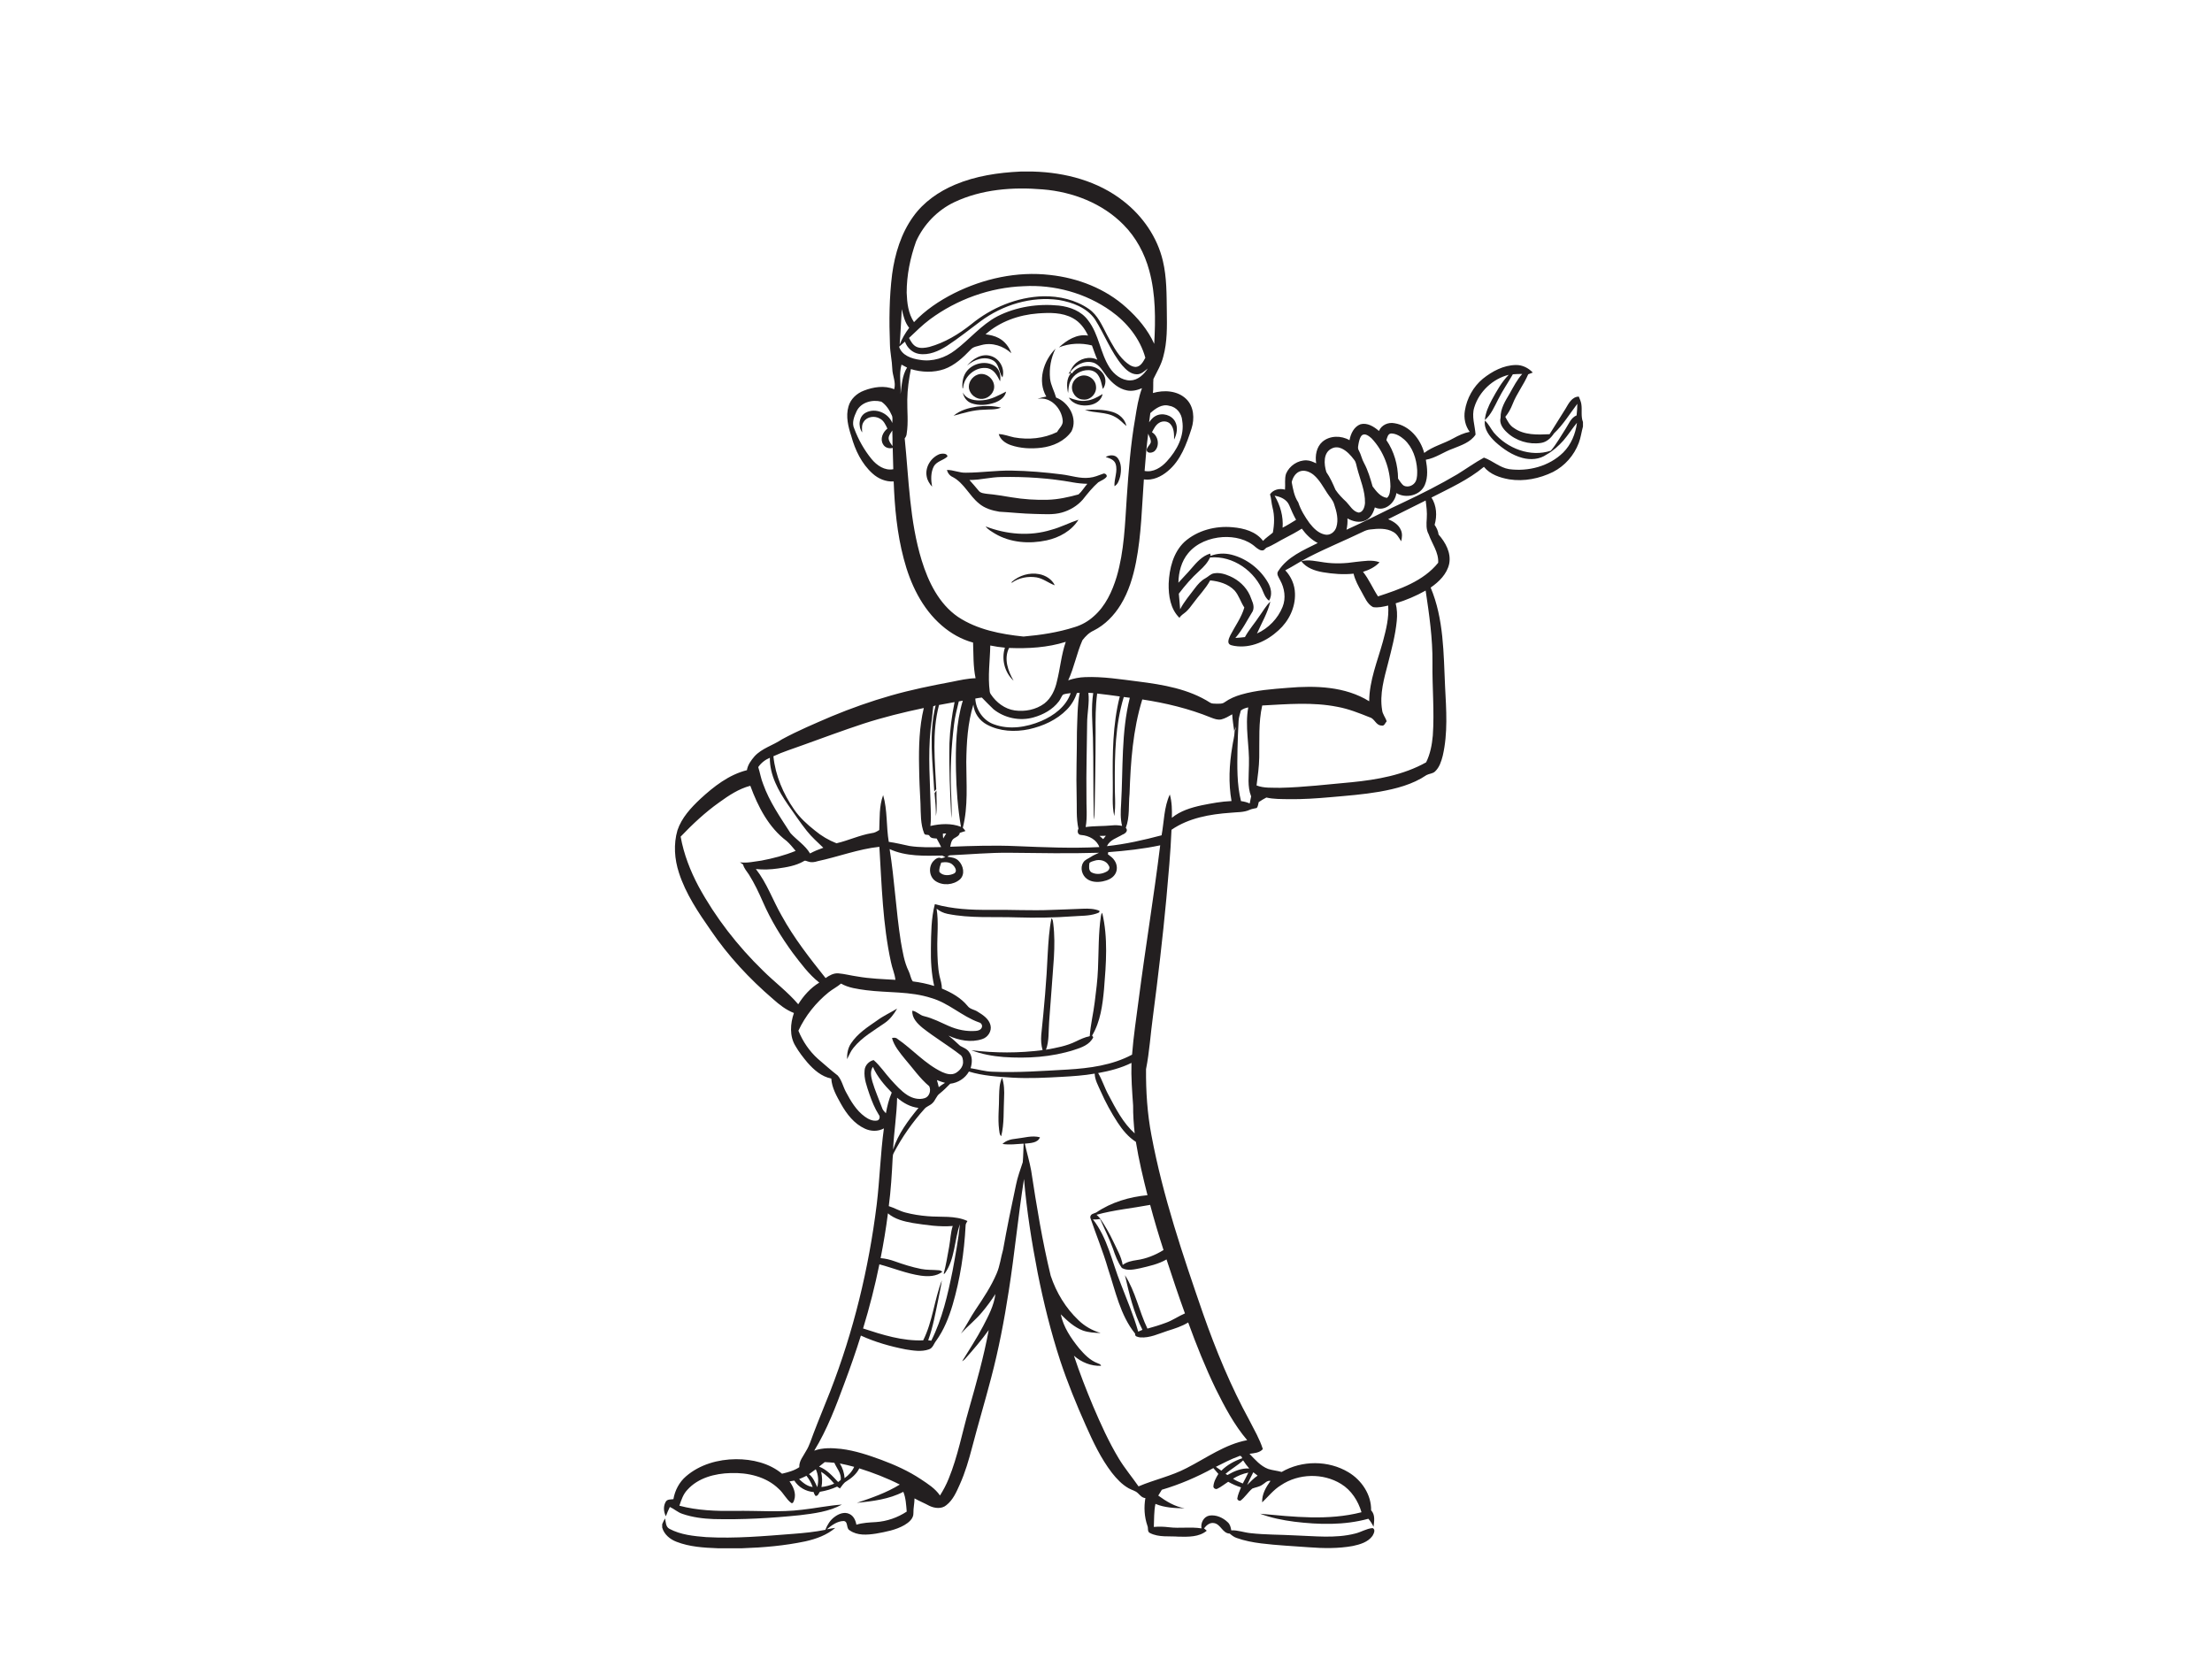 <?xml version="1.0" encoding="utf-8"?>
<!-- Generator: Adobe Illustrator 17.0.0, SVG Export Plug-In . SVG Version: 6.00 Build 0)  -->
<!DOCTYPE svg PUBLIC "-//W3C//DTD SVG 1.1//EN" "http://www.w3.org/Graphics/SVG/1.1/DTD/svg11.dtd">
<svg version="1.1" id="Layer_1" xmlns="http://www.w3.org/2000/svg" xmlns:xlink="http://www.w3.org/1999/xlink" x="0px" y="0px"
	 width="800px" height="600px" viewBox="0 0 800 600" enable-background="new 0 0 800 600" xml:space="preserve">
<g id="_x23_231f20ff">
	<path fill="#231F20" d="M369.055,62.047h4.601c11.615,0.307,23.517,3.442,32.738,10.759c6.891,5.381,12.161,12.985,14.172,21.541
		c1.43,5.991,1.338,12.189,1.43,18.303c0.076,5.453,0.183,11.014-1.279,16.315c-0.709,2.892-2.27,5.449-3.565,8.094
		c-0.159,1.677,0.032,3.39-0.183,5.079c4.007-1.159,8.847-0.896,11.994,2.119c2.868,2.725,3.111,7.158,1.968,10.743
		c-1.808,5.589-3.908,11.52-8.584,15.383c-2.382,2.02-5.461,3.473-8.652,3.003c-0.721,9.978-0.912,20.04-2.832,29.89
		c-1.06,5.373-2.661,10.731-5.549,15.427c-2.374,3.884-5.668,7.293-9.767,9.353c-1.661,0.745-2.979,2.067-4.071,3.497
		c-2.079,4.696-2.971,9.827-5.142,14.491c1.976-0.673,4.035-1.095,6.126-1.155c6.417-0.243,12.786,0.793,19.132,1.581
		c9.006,1.135,18.343,2.693,26.114,7.684c0.645,0.406,1.446,0.287,2.175,0.351c1.036-0.024,2.207,0.135,3.071-0.566
		c1.8-1.279,3.852-2.139,5.963-2.744c5.477-1.589,11.201-1.98,16.861-2.43c9.938-0.848,20.685-0.558,29.412,4.856
		c0.044-7.512,3.011-14.523,4.975-21.657c1.123-4.218,2.235-8.552,1.888-12.958c-1.781,0.406-3.649,0.868-5.469,0.562
		c-2.107-1.091-2.971-3.481-4.095-5.425c-1.191-2.123-2.39-4.278-2.948-6.668c-3.696,0.394-7.433,0.092-11.089-0.518
		c-2.924-0.502-5.963-1.549-7.839-3.983c2.748-0.717,5.533,0.064,8.269,0.418c3.82,0.566,7.7,0.41,11.508-0.175
		c2.82-0.259,5.804-0.896,8.544,0.135c-1.593,1.737-3.76,2.772-5.979,3.457c2.175,2.725,3.517,5.979,5.421,8.883
		c7.891-2.589,16.367-5.465,21.768-12.161c0.215-3.792-2.251-6.883-3.438-10.301c-1-1.749-0.817-3.812-0.693-5.736
		c0.163-2.171-0.12-4.334-0.402-6.481c-4.513,2.262-9.026,4.533-13.559,6.756c1.848,0.793,3.74,1.924,4.561,3.856
		c0.641,1.303,0.478,2.788,0.131,4.147c-0.773-1.255-1.502-2.653-2.848-3.386c-2.493-1.454-5.529-1.219-8.285-0.904
		c-0.976,0.084-1.896,0.438-2.76,0.872c-6.453,3.111-13.093,5.824-19.47,9.094c-2.928,1.466-5.632,3.326-8.544,4.816
		c2.131,2.251,3.445,5.25,3.509,8.361c0.191,5.071-2.223,10.01-5.967,13.352c-4.202,3.888-10.01,6.572-15.825,5.64
		c-0.789-0.183-1.912-0.215-2.239-1.111c-0.247-0.988,0.299-1.948,0.693-2.82c1.705-3.306,3.979-6.349,5.023-9.97
		c-1.322-1.972-1.944-4.362-3.529-6.158c-2.298-2.394-5.616-3.334-8.831-3.653c-1.637,3.059-4.143,5.505-6.158,8.301
		c-0.793,1.048-1.561,2.139-2.541,3.023c-0.809,0.737-1.852,1.235-2.39,2.227c-3.298-3.187-4.015-8.058-3.912-12.432
		c0.239-5.409,1.641-11.209,5.708-15.053c4.684-4.178,11.249-5.871,17.427-5.286c4.047,0.347,8.448,1.522,10.994,4.935
		c1.048-1.159,2.39-1.976,3.545-3.003c0.558-2.979,0.669-6.098-0.108-9.05c-0.414-1.581-0.438-3.242-0.912-4.808
		c1.223-1.737,3.438-2.223,5.413-1.681c0.191-1.912-0.215-3.896,0.382-5.748c1.207-2.884,4.29-4.963,7.441-4.84
		c1.235,0.024,2.366,0.566,3.461,1.079c-0.442-2.748,0.06-5.891,2.251-7.807c2.697-2.298,6.807-2.306,9.795-0.562
		c0.434-2.338,1.613-4.899,3.995-5.772c2.486-0.641,4.856,0.872,6.656,2.434c0.912-2.179,3.354-3.238,5.616-2.796
		c5.421,0.833,9.393,5.656,10.747,10.747c3.155-2.422,7.102-3.346,10.532-5.282c1.868-1.032,3.82-1.948,5.931-2.35
		c-1.645-2.171-2.199-4.999-1.753-7.664c0.709-4.441,3.031-8.66,6.501-11.539c3.378-2.709,7.481-4.899,11.902-4.967
		c2.346-0.068,4.561,1.04,6.154,2.725c-0.546,0.223-1.103,0.434-1.653,0.633c-1.593,3.752-4.186,6.987-5.652,10.799
		c-0.653,1.649-1.49,3.226-2.629,4.589c0.805,1.478,1.573,3.095,3.067,4.007c3.736,2.677,8.572,2.482,12.946,2.27
		c1.912-3.079,3.836-6.154,5.772-9.221c1.107-1.872,2.282-4.314,4.792-4.382c0.339,0.86,0.745,1.709,0.9,2.629
		c0.378,2.187-0.227,4.461,0.609,6.58v1.625c-0.55,1.96-0.777,4.007-1.514,5.911c-1.681,4.497-5.063,8.345-9.341,10.532
		c-4.86,2.366-10.436,3.521-15.814,2.657c-3.378-0.594-6.919-1.765-9.154-4.525c-5.668,4.724-12.456,7.759-18.968,11.105
		c1.872,2.916,2.079,6.604,1.135,9.874c0.729,1.052,1.271,2.231,1.438,3.509c2.517,2.852,4.597,6.628,3.836,10.552
		c-0.801,3.72-3.677,6.533-6.704,8.624c4.768,11.316,4.66,23.828,5.218,35.881c0.434,8.305,1.052,16.762-0.848,24.943
		c-0.53,2.043-1.199,4.206-2.788,5.688c-0.84,0.813-2.095,0.769-3.079,1.299c-5.047,3.438-11.097,4.963-17.036,6.023
		c-5.816,1.004-11.707,1.446-17.582,1.968c-5.043,0.446-10.105,0.797-15.172,0.725c-2.717-0.052-5.461,0.024-8.126-0.594
		c-0.952,0.502-1.892,1.036-2.772,1.661c-0.215,0.709-0.207,1.561-0.741,2.127c-0.836,0.219-1.713,0.279-2.505,0.649
		c-2.175,1.008-4.629,0.805-6.955,1.072c-7.409,0.518-15.101,1.864-21.342,6.154c-0.331,8.329-1.135,16.626-1.864,24.927
		c-1.326,14.192-2.987,28.349-4.836,42.481c-0.884,6.381-1.255,12.834-2.509,19.159c-0.068,8.014,0.454,16.057,1.96,23.943
		c4.135,22.051,11.36,43.354,18.673,64.513c4.652,13.248,10.022,26.281,16.773,38.61c1.717,3.394,3.696,6.712,4.84,10.352
		c-1.171,1.382-3.163,1.474-4.828,1.701c2.008,2.079,3.971,4.425,6.756,5.477c1.585,0.514,3.27,0.621,4.872,1.091
		c7.325-4.242,16.889-4.266,24.162,0.108c4.748,2.832,8.321,8.118,8.194,13.762c1.549,1.617,1.111,3.947,0.88,5.959
		c-0.518-1.04-1.103-2.043-1.876-2.904c-8.707,2.39-17.865,2.147-26.752,1.068c-4.21-0.546-8.413-1.378-12.392-2.884
		c12.165,1.119,24.66,2.553,36.662-0.542c-1.207-4.115-3.677-7.974-7.385-10.237c-6.525-4.023-15.399-3.812-21.753,0.47
		c-2.653,1.613-4.565,4.087-6.779,6.202c-0.163-2.904,1.366-5.505,3.003-7.775c-1.291-0.231-2.079,0.924-3.079,1.486
		c-1.052,0.697-2.334,0.832-3.485,1.283c-1.593,1.326-2.665,3.203-4.35,4.433c-0.502,0.04-1.032-0.255-1.103-0.781
		c0.199-1.43,0.84-2.748,1.358-4.079c-1.617-0.502-3.171-1.179-4.637-2.02c-1.326,0.84-2.541,1.876-3.967,2.545
		c-0.554,0.271-1.318-0.175-1.386-0.777c0.084-1.697,0.94-3.203,1.804-4.609c-0.621-0.697-1.223-1.402-1.816-2.111
		c-5.923,3.246-12.153,5.927-18.634,7.839c-0.434,0.701-0.864,1.398-1.291,2.107c2.864,2.079,5.979,3.987,9.524,4.601
		c-3.561-0.048-7.214-0.203-10.54-1.597c-0.582,2.74-0.45,5.553-0.59,8.337c1.804-0.163,3.625-0.116,5.425,0.108
		c3.923,0.49,7.903-0.215,11.818,0.414c-0.374-1.98,0.801-4.266,2.888-4.633c2.422-0.366,4.907,0.769,6.628,2.438
		c0.825,0.741,1.075,1.844,1.247,2.9c2.382-0.096,4.633,0.797,6.983,1.024c5.266,0.586,10.572,0.514,15.857,0.801
		c7.293,0.231,14.746,1.179,21.916-0.645c2.179-0.498,4.119-1.824,6.377-1.996c1.171,0.542,0.418,2.008-0.056,2.824
		c-1.629,2.278-4.525,3.107-7.134,3.661c-5.258,0.948-10.647,0.86-15.957,0.454c-5.724-0.438-11.468-0.685-17.168-1.398
		c-3.011-0.374-6.019-0.948-8.887-1.972c-0.948-0.319-1.741-0.936-2.482-1.581c-2.601-0.028-3.222-3.386-5.66-3.788
		c-1.522-0.307-2.772,0.789-3.633,1.9c0.247,0.215,0.741,0.641,0.988,0.852c-2.772,2.338-6.704,2.223-10.125,2.159
		c-3.469-0.275-7.202,0.327-10.412-1.318c-1.068-0.458-0.522-1.824-0.948-2.681c-1.091-3.19-1.295-6.648-0.713-9.962
		c-1.191-0.068-1.904-1.012-2.693-1.757c-0.932-0.928-2.286-1.147-3.382-1.796c-2.402-1.362-4.322-3.414-6.011-5.561
		c-4.011-5.222-6.839-11.217-9.496-17.208c-3.402-7.628-6.56-15.375-9.197-23.302c-3.41-10.428-6.043-21.095-8.186-31.85
		c-2.175-11.221-3.963-22.529-4.939-33.921c-2.123,13.428-3.378,26.975-5.497,40.406c-1.633,10.611-3.653,21.171-6.393,31.555
		c-2.179,8.357-4.664,16.626-6.843,24.983c-1.207,4.609-2.533,9.209-4.501,13.559c-1.207,2.709-2.446,5.596-4.852,7.465
		c-1.693,1.454-4.25,1.147-6.13,0.235c-1.765-0.956-3.629-1.713-5.377-2.693c-0.008,1.777-0.442,3.525-0.398,5.31
		c0.076,1.996-1.669,3.402-3.226,4.33c-3.143,1.816-6.776,2.462-10.305,3.099c-3.167,0.482-6.76,0.785-9.516-1.179
		c-1.37-0.669-0.442-3.143-2.135-3.378c-2.358,0.024-4.386,1.53-6.114,2.991c1.012-0.183,2.02-0.378,3.039-0.506
		c-3.043,2.609-6.923,3.999-10.787,4.864c-7.508,1.589-15.18,2.247-22.844,2.505h-8.911c-5.011-0.195-10.129-0.498-14.854-2.33
		c-2.342-0.88-4.529-2.665-5.202-5.162v-1.219c0.267-0.733,0.653-1.41,1.04-2.075c0.271,1.299,0.199,3.027,1.565,3.752
		c4.071,2.175,8.775,2.641,13.3,3.003c10.524,0.582,21.044-0.374,31.527-1.183c3.88-0.295,7.755-0.681,11.571-1.45
		c0.709-1.804,1.745-3.529,3.342-4.676c1.49-1.131,3.581-1.952,5.381-1.052c1.51,0.701,2.227,2.322,2.501,3.876
		c2.282-0.717,4.68-0.809,7.05-0.948c3.971-0.263,7.835-1.613,11.157-3.796c-0.215-2.414-0.307-4.879-1.231-7.15
		c-5.182,2.701-11.077,3.39-16.805,3.995c5.33-1.796,10.719-3.649,15.527-6.62c-4.696-2.382-9.624-4.274-14.638-5.863
		c-1.012,2.039-2.788,3.525-4.688,4.704c-1.04,0.586-1.593,1.669-2.326,2.565c-0.251-0.167-0.757-0.502-1.012-0.669
		c-1.984,0.912-4.087,1.53-6.242,1.88c-0.442,0.574-0.665,1.609-1.589,1.482c-0.323-0.414-0.546-0.876-0.669-1.394
		c-2.836-0.223-5.453-1.733-6.983-4.139c-0.578,0.088-1.155,0.183-1.733,0.283c1.354,1.9,2.49,4.31,1.705,6.676
		c-0.179,0.446-0.366,1.442-1.072,1.143c-1.84-1.366-2.792-3.577-4.501-5.083c-4.569-4.481-11.241-5.975-17.463-5.748
		c-5.644,0.155-11.707,1.705-15.606,6.051c-1.53,1.589-2.215,3.716-2.9,5.76c6.533,1.749,13.348,1.968,20.076,1.876
		c8.11-0.151,16.256,0.605,24.334-0.426c4.804-0.514,9.552-1.534,14.372-1.86c-4.644,2.545-10.034,3.214-15.22,3.844
		c-10.325,1.068-20.713,1.649-31.093,1.398c-3.852-0.143-7.732-0.625-11.384-1.888c-1.665-0.534-2.948-1.784-4.525-2.49
		c-0.546,1.091-1.02,2.211-1.446,3.362c-0.852-1.685-1-3.764,0.048-5.397c0.625-0.817,1.781-0.649,2.681-0.793
		c0.546-3.167,2.111-6.158,4.565-8.261c4.947-4.278,11.603-6.146,18.06-6.19c5.891-0.016,12.037,1.41,16.654,5.25
		c2.163-0.522,4.39-1.087,6.25-2.362c-0.135-2.274,1.47-3.979,2.454-5.867c1.243-1.976,1.86-4.242,2.705-6.393
		c1.932-5.087,4.039-10.102,6.023-15.164c8.433-21.673,13.949-44.437,16.809-67.504c1.119-9.177,1.346-18.442,2.609-27.6
		c-2.123,1.179-4.732,1.115-6.899,0.088c-3.868-1.761-6.568-5.29-8.604-8.903c-1.597-2.88-3.322-5.847-3.529-9.213
		c-3.513-0.681-6.305-3.151-8.6-5.76c-1.593-1.888-3.115-3.856-4.35-5.999c-2.215-3.565-1.88-8.126-0.562-11.95
		c-2.868-1.103-5.298-3.027-7.564-5.051c-8.5-7.297-16.212-15.563-22.509-24.844c-4.533-6.501-9.05-13.201-11.508-20.809
		c-1.617-4.939-2.004-10.364-0.538-15.387c1.518-4.517,4.848-8.118,8.257-11.324c4.868-4.489,10.317-8.759,16.861-10.404
		c0.303-1.948,1.522-3.565,2.764-5.023c2.689-2.92,6.66-3.947,9.875-6.114c5.816-3.163,11.938-5.732,18.02-8.345
		c6.995-2.904,14.145-5.433,21.426-7.512c7.234-2.075,14.615-3.569,22.004-4.955c2.848-0.574,5.692-1.231,8.608-1.307
		c-0.892-4.242-0.733-8.588-0.908-12.89c-4.194-1.135-8.05-3.33-11.32-6.17c-7.194-6.206-11.412-15.136-13.762-24.19
		c-2.414-9.102-3.282-18.53-3.629-27.915c-2.84,0.183-5.596-0.988-7.668-2.884c-3.916-3.529-6.282-8.464-7.652-13.483
		c-1.127-3.426-2.067-7.174-1.028-10.747c0.749-2.701,2.991-4.756,5.565-5.724c3.449-1.342,7.445-1.976,10.962-0.51
		c0.737-2.529-0.633-4.915-0.685-7.429c-0.096-2.948-0.797-5.835-0.848-8.787c-0.323-8.464-0.259-16.973,0.789-25.389
		c1-7.369,3.246-14.746,7.632-20.836c3.744-5.246,9.209-9.054,15.101-11.539C352.855,63.636,360.993,62.421,369.055,62.047
		 M345.052,73.16c-6.051,2.904-10.974,8.026-13.734,14.133c-2.123,5.943-3.418,12.237-3.406,18.566
		c0.135,3.657,0.554,7.532,2.653,10.651c4.087-4.358,9.122-7.72,14.427-10.416c10.671-5.342,22.832-8.042,34.754-6.652
		c10.098,1.095,20.068,4.939,27.644,11.822c4.111,3.688,7.767,8.018,10.046,13.093c0.502-8.847,0.558-17.881-1.792-26.497
		c-1.669-6.19-4.792-12.037-9.333-16.598c-7.648-7.767-18.411-11.898-29.157-12.762C366.327,67.579,354.986,68.428,345.052,73.16
		 M336.333,115.486c-2.717,2.02-5.115,4.421-7.572,6.736c0.669,1.235,1.382,2.605,2.725,3.222c1.45,0.653,3.103,0.366,4.597,0.036
		c5.604-1.546,10.659-4.613,15.176-8.209c7.313-5.995,16.546-9.847,26.05-10.125c5.752-0.088,11.703,1.263,16.471,4.577
		c3.258,2.239,4.808,6.011,6.58,9.385c1.82,3.338,3.585,6.827,6.385,9.472c1.139,1.004,2.438,2.099,4.035,2.127
		c1.796-0.135,2.685-1.932,3.449-3.318c-1.9-6.931-6.648-12.786-12.436-16.909c-9.114-6.489-20.502-9.62-31.651-8.974
		C357.998,103.966,346.096,108.276,336.333,115.486 M354.604,116.215c-4.043,2.995-7.97,6.162-12.189,8.919
		c-2.975,1.868-6.493,3.446-10.086,2.848c-2.35-0.398-4.254-2.195-5.035-4.413c-0.697,0.621-1.406,1.227-2.127,1.824
		c1.012,3.167,4.545,4.338,7.52,4.748c4.537,0.793,9.193-0.729,12.79-3.497c5.21-3.92,9.408-9.173,15.248-12.245
		c6.807-3.453,14.654-4.644,22.215-3.884c4.015,0.438,8.19,2.004,10.619,5.393c3.892,5.019,4.334,11.711,7.72,17.001
		c1.633,2.533,4.362,4.7,7.5,4.68c2.744-0.056,4.915-2.131,6.321-4.314c-1.175,0.9-2.314,2.111-3.912,2.095
		c-2.195,0.004-3.92-1.621-5.278-3.167c-4.182-5.031-6.449-11.277-9.93-16.758c-2.968-4.206-8.154-6.114-13.041-6.963
		C372.959,107.093,362.63,110.252,354.604,116.215 M326.14,111.79c-0.267,4.282-0.41,8.572-0.773,12.846
		c0.868-2.171,2.031-4.214,3.449-6.07C327.255,116.621,326.673,114.168,326.14,111.79 M356.44,120.911
		c1.653,0.219,3.326,0.57,4.804,1.378c2.147,1.139,3.724,3.187,4.517,5.461c-2.836-2.613-6.971-3.999-10.767-2.964
		c-1.378,0.442-3.027,0.534-4.011,1.729c-2.717,2.832-5.712,5.62-9.472,6.979c-3.888,1.334-8.178,1.183-12.081-0.012
		c-0.701,3.633-1.255,7.313-1.299,11.022c-0.072,4.115,0.442,8.261-0.219,12.356c-0.044,0.629-0.311,1.203-0.713,1.685
		c1.502,14.758,1.753,29.831,6.138,44.122c2.406,7.783,6.23,15.69,13.129,20.438c6.999,4.64,15.479,6.254,23.692,7.11
		c6.242-0.542,12.499-1.49,18.486-3.406c2.557-0.765,4.943-2.111,6.915-3.908c4.25-3.696,6.68-8.986,8.293-14.276
		c2.744-9.309,3.015-19.084,3.661-28.699c0.657-9.568,1.374-19.155,3.043-28.612c0.586-3.685,1.159-7.409,2.462-10.922
		c-1.709,0.733-3.613,1.203-5.469,0.805c-2.964-0.586-5.361-2.689-7.19-4.991c-1.514-1.856-2.649-4.425-5.142-5.111
		c-3.139-0.821-6.325,0.956-8.154,3.449c0.199,0.183,0.402,0.37,0.609,0.558c2.434-3.673,8.803-3.629,11.285,0.068
		c1.147,1.613,1.115,3.947-0.1,5.517c-0.474-1.769-0.709-3.681-1.84-5.186c-0.761-1.052-2.047-1.637-3.33-1.633
		c-2.752-0.1-5.433,1.593-6.58,4.087c-0.657,1.307-0.657,2.796-0.825,4.218c-0.506-2.47-0.693-5.25,1.115-7.285l-0.932,0.303
		c0.741-0.972,1.091-2.195,1.928-3.107c1.988-2.394,5.644-3.422,8.484-1.972c-0.741-1.693-1.318-3.446-1.96-5.178
		c-3.947-0.992-8.15-0.801-11.942,0.713c2.812-2.601,6.533-4.983,10.54-4.27c-1.187-2.565-2.971-4.951-5.505-6.305
		c-3.844-2.131-8.413-2.016-12.663-1.713C368.482,113.885,361.623,116.275,356.44,120.911 M326.044,131.873
		c-0.992,3.485-0.155,7.106-0.331,10.663c0.418-3.266,0.542-6.716,2.342-9.596C327.383,132.59,326.709,132.236,326.044,131.873
		 M547.135,135.374c-1.745,3.063-3.76,5.963-5.33,9.126c-1.346,2.617-2.533,5.453-4.8,7.429c0.235-2.605,1.318-5.035,2.533-7.317
		c1.765-3.191,3.529-6.445,6.118-9.058c-5.78,1.442-10.683,6.031-12.444,11.723c-1.076,3.282,0.239,6.628,0.446,9.902
		c-1.832,2.812-5.226,3.876-8.186,5.075c-3.342,1.167-6.254,3.414-9.795,4.023c0.534,2.979,0.852,6.198-0.354,9.062
		c-1.609,3.876-6.843,5.083-10.309,2.995c-0.398,3.497-4.242,6.911-7.787,5.174c-0.502,1.888-1.482,3.836-3.342,4.688
		c-2.127,1.024-4.605,0.402-6.564-0.705c0.084,1.374-0.036,2.748-0.327,4.091c6.991-3.103,13.722-6.748,20.677-9.938
		c6.604-3.123,13.137-6.413,19.426-10.133c3.207-1.988,6.278-4.186,9.592-6.007c3.155,1.119,5.712,3.629,9.09,4.166
		c6.951,0.948,14.503-1.024,19.57-6.011c2.868-2.852,4.477-6.772,4.979-10.747c-1.725,2.071-3.147,4.378-4.907,6.417
		c-1.765,1.972-3.76,3.768-6.078,5.063c-2.517,1.773-5.828,2.004-8.739,1.219c-3.712-0.988-6.967-3.226-9.787-5.776
		c-2.111-1.992-4.202-4.633-3.784-7.728c1.358,1.219,2.107,2.916,3.218,4.334c4.899,5.768,13.26,9.018,20.629,6.56
		c2.091-2.45,3.625-5.306,5.389-7.99c1.123-1.725,1.88-3.935,3.935-4.784c0.131-1.39,0.263-2.784,0.263-4.182
		c-2.756,3.609-5.115,7.56-8.445,10.703c-1.095,1.657-2.629,3.135-4.676,3.446c-4.362,0.665-9.074-0.733-12.296-3.78
		c-1.486-1.35-2.892-3.254-2.338-5.381c-0.084-3.234,1.697-6.027,3.282-8.699c1.382-2.442,2.649-4.983,4.541-7.086
		C549.397,135.251,548.262,135.271,547.135,135.374 M309.808,148.71c-0.896,1.928-1.848,4.262-0.844,6.333
		c1.478,3.951,3.573,7.692,6.242,10.966c1.892,2.302,4.728,4.286,7.863,3.692c-0.06-2.569-0.151-5.134-0.211-7.704
		c-1.31,0.347-2.816-0.076-3.485-1.318c-1.179-1.94-0.084-4.398,1.569-5.676c-0.653-1.346-1.295-2.88-2.705-3.601
		c-1.868-1.111-4.621-0.793-5.847,1.115c-0.825,1.123-0.649,2.569-0.562,3.876c-1.573-2.191-1.243-5.887,1.338-7.174
		c3.505-1.848,8.122,0.171,9.552,3.764c-0.02-0.916,0.227-1.892-0.171-2.76c-0.852-1.9-2.023-3.772-3.784-4.951
		C315.5,144.404,311.378,145.476,309.808,148.71 M416.034,149.399c-0.143,1.111-0.279,2.227-0.442,3.334
		c0.641-0.876,1.33-1.781,2.326-2.282c2.426-1.338,5.863-0.394,7.134,2.103c1.036,2.031,0.566,4.489-0.43,6.445
		c0.016-1.908,0.048-4.055-1.283-5.585c-1-1.167-2.848-1.291-4.111-0.494c-1.279,0.757-1.94,2.147-2.601,3.41
		c2.33,1.334,2.916,5.027,0.888,6.859c-0.789,0.633-2.621,0.94-2.812-0.414c0.072-1.099,1.187-1.761,1.498-2.78
		c0.127-1.135-0.574-2.123-0.944-3.147c-0.582,4.477-0.94,8.982-1.295,13.483c3.107,0.605,6.043-1.255,8.038-3.473
		c3.625-3.939,6.505-9.229,5.561-14.75c-0.187-2.553-2.035-4.931-4.64-5.326C420.3,145.97,417.878,147.738,416.034,149.399
		 M321.38,158.465c0.036,1.111,0.793,2.008,1.414,2.868c0.024-1.884-0.036-3.772-0.076-5.656
		C322.176,156.549,321.432,157.394,321.38,158.465 M501.407,159.178c2.808,4.071,4.178,9.01,4.222,13.929
		c0.681,0.88,1.187,1.964,2.155,2.581c1.573,0.721,3.569-0.151,4.27-1.701c0.534-1.251,0.506-2.661,0.486-3.995
		c-0.235-4.043-1.609-8.261-4.684-11.038c-1.303-1.135-2.896-2.147-4.668-2.187C501.941,156.8,501.706,158.254,501.407,159.178
		 M492.596,157.394c-0.729,0.681-0.944,1.709-1.171,2.641c-0.143,0.972-0.558,2.059,0.056,2.964c0.781,1.426,1.04,3.071,1.852,4.485
		c1.434,2.653,2.259,5.565,3.087,8.448c1.334,1.749,2.852,3.832,5.214,4.127c1.131-0.956,1.103-2.725,1.235-4.103
		c-0.092-6.385-2.426-12.826-6.867-17.467C495.117,157.74,493.759,156.573,492.596,157.394 M481.765,162.146
		c-3.298,1.454-2.968,5.748-2.063,8.608c1.366,1.968,2.35,4.155,3.278,6.353c1.079,1.641,2.486,3.047,3.912,4.39
		c1.35,1.382,2.362,3.422,4.394,3.88c1.693,0.008,2.286-2.075,2.382-3.453c0.104-4.402-1.785-8.492-2.856-12.679
		c-0.299-0.996-0.358-2.115-1.056-2.94c-1.215-1.609-2.609-3.183-4.453-4.067C484.203,161.712,482.877,161.596,481.765,162.146
		 M469.883,170.562c-1.494,0.693-2.37,2.27-2.717,3.82c0.47,2.517,0.912,5.142,2.37,7.309c0.884,2.729,2.402,5.202,4.079,7.512
		c1.43,1.844,3.238,3.685,5.62,4.139c1.812,0.386,3.529-0.96,4.055-2.641c0.896-2.744,0.12-5.696-0.777-8.337
		c-0.458-1.553-1.657-2.693-2.501-4.031c-1.494-2.274-2.784-4.76-4.879-6.552C473.715,170.61,471.68,169.77,469.883,170.562
		 M460.981,179.29c2.063,3.453,3.199,7.52,2.888,11.555c1.677-0.86,3.278-1.852,4.876-2.844c-0.96-1.721-1.757-3.517-2.509-5.338
		C465.346,180.612,463.072,179.604,460.981,179.29 M464.9,194.514c-2.338,1.163-4.493,2.685-6.947,3.605
		c-0.315,0.303-0.605,0.629-0.964,0.88c-1.083,0.319-2.039-0.47-2.836-1.087c-3.191-2.9-7.696-3.912-11.906-3.669
		c-4.676,0.299-9.476,2.131-12.515,5.82c-2.478,2.964-3.473,6.887-3.549,10.687c1.526-1.737,3.183-3.35,4.668-5.118
		c1.896-2.215,3.935-4.581,6.843-5.421c0.028,0.207,0.088,0.629,0.116,0.84c2.422-0.964,5.122-1.071,7.64-0.422
		c5.469,1.398,10.269,5.134,13.101,10.002c1.171,1.972,1.685,4.541,0.426,6.604c-1.044-0.693-1.581-1.856-2.051-2.968
		c-2.928-7.66-10.966-13.404-19.295-12.655c-0.872,1.924-2.346,3.469-3.896,4.864c-2.744,2.486-5.166,5.29-7.397,8.237
		c0.163,1.876,0.354,3.752,0.478,5.636c1.422-2.74,3.453-5.079,5.282-7.544c1.079-1.426,2.27-2.828,3.872-3.681
		c1.056-0.562,1.868-1.597,3.107-1.769c1.984-0.351,3.991,0.255,5.796,1.056c3.063,1.346,5.724,3.76,7.134,6.823
		c0.637,1.852,1.94,3.788,1.075,5.796c-2.027,3.274-3.732,6.783-6.298,9.691c1.155-0.068,2.31-0.167,3.461-0.311
		c1.49-2.736,3.593-5.063,5.29-7.668c1.287-1.725,2.306-3.688,3.904-5.154c-0.98,4.075-3.139,7.72-4.832,11.516
		c4.158-1.884,7.568-5.393,9.265-9.639c1.263-3.131,0.717-6.728-0.888-9.628c-0.486-1.044-1.549-2.259-0.629-3.386
		c3.242-5.063,9.054-7.477,14.224-10.062c-2.334-1.203-4.234-3.083-5.764-5.198C468.904,192.403,466.916,193.486,464.9,194.514
		 M504.761,218.202c0.526,2.079,0.613,4.242,0.394,6.369c-0.502,5.158-1.844,10.181-3.119,15.192
		c-1.442,5.533-3.139,11.261-2.175,17.028c0.143,1.51,1.223,2.661,1.641,4.083c-0.566,0.594-0.821,1.84-1.888,1.522
		c-2.008-0.036-2.434-2.501-4.214-2.96c-3.812-1.522-7.656-3.067-11.711-3.804c-8.962-1.785-18.144-0.96-27.19-0.482
		c-1.394,6.162-0.964,12.507-1.079,18.769c-0.056,3.406-0.542,6.776-0.968,10.149c2.697,1.052,5.636,0.773,8.468,0.856
		c8.664-0.183,17.275-1.251,25.899-2.016c9.281-0.916,18.713-2.593,26.951-7.194c1.502-3.015,2.131-6.377,2.426-9.711
		c0.613-8.767-0.247-17.542-0.127-26.317c0.092-8.767-1.175-17.455-2.466-26.102C512.17,215.513,508.533,217.071,504.761,218.202
		 M364.945,234.342c-1.972,3.86-0.394,8.357,1.637,11.85c-3.246-2.968-4.473-7.771-3.143-11.954
		c-1.777-0.163-3.545-0.414-5.294-0.785c-0.1,5.541-0.944,11.105-0.191,16.642c0.036,0.355,0.163,0.681,0.378,0.976
		c1.972,2.991,5.083,5.361,8.688,5.867c3.692,0.51,7.668-0.267,10.687-2.513c2.505-1.944,3.892-4.995,4.549-8.026
		c1.199-4.728,1.589-9.651,3.195-14.272C378.842,234.223,371.832,234.609,364.945,234.342 M389.469,250.634
		c-0.733,2.235-1.956,4.302-3.609,5.983c-3.669,3.764-8.66,6.003-13.738,7.126c-5.039,1.056-10.583,0.809-15.184-1.677
		c-2.705-1.426-4.629-4.17-4.903-7.234c-2.071,6.692-2.474,13.758-2.569,20.721c0.008,7.943,0.733,16.033-1.255,23.82
		c0.343,0.37,0.669,0.757,0.96,1.179c-0.685,0.235-1.374,0.446-2.059,0.665c-0.223,1.51-2.099,1.526-2.764,2.729
		c-0.426,0.689-0.498,1.518-0.693,2.29c8.026-0.311,16.068-0.574,24.103-0.215c9.938,0.406,19.888,0.844,29.835,0.335
		c-0.952-2.677-3.824-4.166-6.529-4.362c-1.263-0.008-1.593-1.33-1.028-2.27c-0.88-3.884-0.514-7.879-0.657-11.818
		c-0.227-7.712,0.116-15.419,0.104-23.131c0.183-4.74,0.135-9.52,0.984-14.204C390.214,250.586,389.72,250.618,389.469,250.634
		 M384.431,251.227c-0.598,0.733-0.884,1.685-1.482,2.434c-2.235,2.956-5.648,4.824-9.165,5.8
		c-4.915,1.41-10.476,0.255-14.455-2.944c-1.462-1.358-2.828-2.824-4.234-4.242c-0.797,0.068-1.581,0.231-2.366,0.366
		c0.183,3.995,2.86,7.955,6.7,9.305c5.553,2.079,11.79,1.091,17.128-1.167c4.573-1.956,9.006-5.23,10.675-10.102
		C386.295,250.821,385.319,250.865,384.431,251.227 M393.628,250.562c0.438,3.696-0.458,7.365-0.454,11.065
		c-0.072,8.751-0.37,17.502-0.243,26.254c-0.08,3.744,0.394,7.52-0.287,11.237c3.115-0.45,6.278-0.279,9.404-0.59
		c1.259-0.135,2.529-0.092,3.772,0.171c-0.657-2.621-0.522-5.338-0.354-8.006c0.733-12.79,0.016-25.8,3.147-38.339
		c-0.729-0.092-1.458-0.187-2.183-0.279c-3.063,10.046-3.294,20.641-3.246,31.057c-0.088,4.003,0.442,8.034-0.195,12.014
		c-0.9-3.939-0.418-8.022-0.53-12.025c-0.12-10.448-0.072-21.063,2.529-31.249c-2.725-0.378-5.453-0.741-8.186-1.044
		c-0.609,4.629-0.613,9.309-0.562,13.969c0,10.548-0.223,21.091-0.41,31.635c-0.116-0.574-0.227-1.147-0.247-1.729
		c-0.251-9.301-0.064-18.606-0.311-27.903c-0.167-5.377-0.705-10.791,0.104-16.144C394.791,250.626,394.21,250.59,393.628,250.562
		 M408.517,287.073c-0.418,4.107,0.139,8.397-1.358,12.332c1.024,1.04-0.187,2.083-1.187,2.442c-2.004,1.215-4.565,1.868-5.636,4.17
		c6.692-0.697,13.272-2.203,19.769-3.919c0.912-4.923,0.84-10.153,2.975-14.766c0.773,2.736,0.817,5.612,0.741,8.437
		c3.071-2.521,6.967-3.692,10.787-4.525c3.561-0.713,7.15-1.39,10.787-1.534c-1.159-6.505-0.825-13.181,0.271-19.669
		c0.247-1.848,0.797-3.653,0.848-5.525c0.362-0.514,0.358-1.151,0.442-1.741c-0.183,0.601-0.351,1.207-0.574,1.796
		c-0.267-2.079-0.629-4.147-0.737-6.238c-1.267,0.733-2.545,1.514-3.983,1.86c-1.279,0.251-2.537-0.235-3.708-0.685
		c-7.955-3.238-16.355-5.258-24.832-6.541C409.712,264.002,408.904,275.597,408.517,287.073 M346.765,253.673
		c-0.661,2.76-1.402,5.513-1.725,8.345c-0.972,7.915-1.422,15.901-1.087,23.876c0.068,3.338,0.39,6.68,0.112,10.014
		c-0.458-9.026-0.876-18.068-0.685-27.11c0.183-4.999,0.868-9.974,1.856-14.873c-1.876,0.339-3.752,0.681-5.624,1.04
		c-2.637,9.962-1.458,20.35-1.004,30.5c-0.243,0.255-0.482,0.514-0.721,0.777c-0.53-10.345-2.075-20.912,0.498-31.121
		c-0.215,0.08-0.645,0.235-0.86,0.311c-0.287,2.736-0.55,5.481-0.948,8.206c-1.02,9.663-0.179,19.387,0.032,29.07
		c0.076,2.004,0.12,4.019-0.119,6.015c3.605-0.832,7.552-1.06,11.057,0.311c-1.159-6.7-1.669-13.499-1.804-20.291
		c-0.159-8.496-0.024-17.14,2.462-25.341C347.844,253.47,347.128,253.605,346.765,253.673 M448.78,256.947
		c-0.311,1.271-0.789,2.513-0.829,3.836c-0.171,3.354-0.323,6.712-0.394,10.07c-0.104,6.309-0.271,12.707,1.267,18.877
		c1.079,0.143,2.147,0.398,3.143,0.856c0.151-0.86,0.327-1.717,0.526-2.565c-1.442-3.581-0.801-7.536-0.797-11.293
		c0.247-6.967-1.526-13.949-0.247-20.884C450.485,256.023,449.565,256.354,448.78,256.947 M312.202,261.751
		c-7.325,2.422-14.567,5.099-21.824,7.72c-3.565,1.326-7.226,2.414-10.671,4.043c0.721,6.939,3.529,13.547,7.492,19.239
		c2.035,2.968,4.724,5.401,7.528,7.62c2.33,1.94,4.979,3.509,7.803,4.613c4.282-0.992,8.341-2.936,12.707-3.665
		c1.028-0.076,1.916-0.594,2.76-1.135c0.179-4.214-0.088-8.604,1.402-12.623c1.605,5.493,1.083,11.304,2.035,16.905
		c2.521,0.351,4.991,0.972,7.481,1.49c3.792,0.586,7.648,0.478,11.472,0.398c-0.538-1.032-1.028-2.091-1.625-3.087
		c-0.936-0.104-2.059,0.028-2.581-0.948c-0.414-0.781-1.549-0.016-1.936-0.88c-1.366-3.402-1.215-7.174-1.338-10.779
		c-0.251-4.521-0.458-9.042-0.51-13.571c-0.131-7.034,0.056-14.164,1.709-21.032C326.725,257.612,319.384,259.425,312.202,261.751
		 M274.23,277.429c0.649,2.035,0.96,4.166,1.777,6.15c2.282,6.413,6.21,12.029,9.863,17.71c2.266,2.525,5.35,4.398,7.09,7.377
		c1.534-0.837,3.159-1.486,4.804-2.067c-2.039-1.976-4.194-3.852-5.959-6.086c-2.434-3.051-4.581-6.317-6.839-9.496
		c-3.449-5.019-6.612-10.683-6.536-16.957C276.735,274.764,275.266,275.911,274.23,277.429 M260.117,290.191
		c-5.087,3.605-9.651,7.891-13.953,12.388c1.127,6.317,3.477,12.356,6.481,18.004c6.134,11.273,14.105,21.525,23.302,30.464
		c4.163,4.143,8.934,7.664,12.742,12.161c1.936-3.107,4.461-5.931,7.612-7.835c-3.812-2.991-6.68-6.947-9.604-10.759
		c-4.178-5.728-7.899-11.818-10.743-18.319c-1.514-3.426-3.091-6.839-5.103-10.006c-0.769-1.175-1.773-2.239-2.111-3.637
		c-0.374-0.263-0.749-0.522-1.123-0.785c2.605,0.362,5.182-0.295,7.751-0.617c4.218-0.805,8.405-1.884,12.384-3.517
		c-1.028-1.223-2.031-2.482-3.222-3.549c-6.544-4.903-10.412-12.476-13.173-19.996C267.188,285.276,263.563,287.694,260.117,290.191
		 M341.013,301.488c0.004,0.582-0.004,1.175,0.116,1.753c0.374-0.59,0.725-1.195,1.072-1.804
		C341.901,301.452,341.312,301.476,341.013,301.488 M397.663,302.324c0.438,0.382,0.876,0.773,1.314,1.159
		c0.323-0.41,0.649-0.809,0.98-1.215C399.189,302.289,398.424,302.309,397.663,302.324 M400.798,308.196
		c-0.028,0.191-0.088,0.574-0.116,0.765c0.848,0.673,1.812,1.267,2.382,2.227c1.016,1.442,1.195,3.493,0.207,4.999
		c-0.964,1.534-2.772,2.231-4.473,2.581c-1.896,0.359-4.031,0.287-5.648-0.876c-1.828-1.279-2.613-4.023-1.378-5.955
		c0.601-1.044,1.816-1.378,2.752-2.027c0.904-0.637,1.964-0.988,2.94-1.494c-10.823,0.331-21.653,0.104-32.479-0.004
		c-7.07-0.068-14.117,0.586-21.171,0.904c-0.458,0.004-0.852,0.183-1.175,0.534c1.426,0.207,3.039,0.362,4.075,1.502
		c1.701,1.697,2.382,4.82,0.51,6.644c-2.386,2.123-6.317,2.43-8.958,0.605c-2.251-1.585-2.541-5.126-0.729-7.146
		c0.725-0.789,1.832-1.641,2.92-1.016c0.486-0.147,0.968-0.291,1.45-0.438c-0.374-0.195-0.749-0.39-1.123-0.578
		c-6.377,0.1-13.113,0.394-19.044-2.342c1.781,11.077,2.298,22.31,4.043,33.392c0.669,3.661,1.195,7.429,2.868,10.799
		c0.59,1.183,0.673,2.569,1.474,3.661c2.617,0.331,5.21,0.872,7.732,1.653c-1-4.497-1.271-9.13-1.183-13.73
		c0.08-5.306,0.08-10.695,1.426-15.869c6.405,1.8,13.097,2.131,19.721,2.071c7.552-0.108,15.108,0.347,22.661,0.016
		c3.732-0.155,7.465-0.243,11.197-0.422c1.996-0.076,4.071-0.036,5.943,0.749c0.167,0.761-0.709,0.801-1.207,1.032
		c-2.677,0.884-5.533,0.741-8.309,0.964c-6.772,0.482-13.567,0.605-20.35,0.386c-8.373-0.295-16.849,0.406-25.118-1.283
		c-1.43-0.299-2.776-0.936-3.908-1.86c0.781,4.844,0.155,9.755,0.259,14.63c0.076,3.246,0.135,6.521,0.801,9.715
		c0.386,1.494,0.84,2.987,0.856,4.549c3.489,1.434,6.907,3.358,9.325,6.321c0.86,1.163,2.446,1.259,3.593,2.027
		c1.908,1.163,4.063,2.569,4.648,4.871c0.562,2.167-0.932,4.409-3.007,5.055c-4.007,1.334-8.441,0.482-12.189-1.267
		c1.482,1.139,2.844,2.422,4.214,3.692c1.139,0.645,2.486,1.079,3.246,2.235c1.291,1.669,1.143,3.939,0.546,5.855
		c2.657,0.41,5.258,1.219,7.962,1.283c9.038,0.398,18.072-0.303,27.094-0.785c7.982-0.482,16.2-1.565,23.342-5.393
		c0.514-6.664,1.542-13.268,2.39-19.892c2.41-18.63,5.489-37.172,7.787-55.817C413.405,307.033,407.103,307.718,400.798,308.196
		 M295.724,311.454c-1.064,0.347-2.223,0.542-3.31,0.171c-0.598-0.096-1.247-0.629-1.8-0.116c-2.82,1.609-6.078,2.139-9.245,2.585
		c-2.645,0.386-5.334,0.494-7.994,0.203c3.999,5.083,6.11,11.289,9.309,16.849c4.437,8.102,10.157,15.387,15.897,22.585
		c1.366-0.952,2.916-1.848,4.652-1.701c2.286,0.195,4.517,0.809,6.791,1.119c4.561,0.813,9.201,0.956,13.814,1.223
		c-0.231-2.207-1.187-4.226-1.605-6.389c-2.999-13.698-3.338-27.775-4.198-41.721C310.402,307.069,303.188,309.869,295.724,311.454
		 M395.855,311.283c-0.629,0.239-1.446,0.323-1.86,0.888c-0.131,1.103-0.355,2.649,0.761,3.334c1.705,0.92,3.876,0.633,5.517-0.303
		c0.721-0.378,1.311-1.31,0.757-2.075C400.137,311.219,397.735,310.657,395.855,311.283 M340.4,311.96
		c-0.331,1.099-0.856,2.223-0.649,3.402c1.259,1.526,3.752,1.362,5.369,0.51c1.175-0.717,0.347-2.207-0.378-2.928
		C343.654,311.705,341.897,311.701,340.4,311.96 M304.172,355.724c-1.39,1.187-3.039,2.008-4.465,3.143
		c-4.629,3.748-8.441,8.508-10.958,13.902c1.573,3.852,3.979,7.425,7.09,10.205c2.374,1.992,4.652,4.107,7.118,5.987
		c1.482,1.673,1.912,3.947,2.944,5.883c1.781,3.342,3.756,6.752,6.887,9.01c1.255,0.908,2.8,1.681,4.394,1.414
		c0.952-0.139,1.235-1.43,0.645-2.095c-1.442-2.31-2.49-4.836-3.374-7.405c-0.92-2.796-2.063-5.672-1.761-8.672
		c0.096-1.792,1.613-3.342,3.274-3.7c2.378,2.059,4.103,4.74,6.206,7.058c1.844,2.008,3.665,4.103,5.975,5.592
		c1.84,1.175,4.206,1.812,6.333,1.103c1.689-0.574,2.314-2.8,1.585-4.298c-3.414-2.86-5.931-6.572-8.839-9.91
		c-1.84-2.286-3.836-4.633-4.625-7.524c0.669-0.147,1.406-0.215,1.948,0.303c5.537,3.792,10.018,9.074,16.152,11.986
		c1.514,0.689,3.37,1.219,4.931,0.374c1.358-0.797,2.585-2.131,2.673-3.772c0.008-1.048-0.139-2.298-1.119-2.896
		c-4.374-3.378-9.142-6.214-13.487-9.628c-1.876-1.565-3.955-3.581-3.74-6.25c1.641,0.235,2.721,1.685,4.318,2
		c3.095,0.745,5.931,2.235,8.823,3.517c3.099,1.366,6.513,2.083,9.902,1.78c0.844-0.06,1.808-0.414,2.103-1.287
		c0.295-0.801-0.291-1.645-1.087-1.8c-6.102-2.179-10.894-6.983-17.164-8.783c-7.628-2.505-15.754-1.84-23.613-2.848
		C310.147,357.672,306.932,357.309,304.172,355.724 M397.161,388.084c1.49,2.533,2.33,5.377,3.756,7.951
		c2.613,4.939,5.238,10.086,9.456,13.874c-0.351-3.358-0.601-6.728-0.566-10.102c-0.362-5.118-0.757-10.261-0.597-15.399
		C405.426,386.283,401.3,387.339,397.161,388.084 M315.493,391.127c0.952,3.242,2.342,6.329,3.505,9.5
		c0.219,0.817,0.848,1.398,1.398,2.008c0.462-2.557,1.091-5.095,2.115-7.488c-2.705-2.748-5.258-5.748-6.815-9.313
		C314.6,387.407,315.03,389.41,315.493,391.127 M350.426,387.538c-1.398,2.49-3.975,4.087-6.787,4.417
		c-1.195,1.235-2.418,2.434-3.752,3.513c-1.283,0.896-1.573,2.581-2.748,3.581c-0.829,0.813-2.047,1.095-2.796,2
		c-4.338,4.844-8.114,10.197-11.125,15.965c-0.339,0.574-0.339,1.251-0.382,1.904c-0.287,5.776-0.641,11.555-1.394,17.295
		c2.063,0.637,3.931,1.785,6.031,2.318c2.617,0.697,5.306,1.099,8.002,1.322c4.8,0.43,9.906-0.335,14.419,1.737
		c-0.255,0.518-0.693,0.992-0.665,1.617c-0.498,9.703-1.964,19.383-4.704,28.715c-1.362,4.577-3.151,9.102-5.967,12.997
		c-0.848,1.06-1.179,2.669-2.633,3.107c-2.693,0.944-5.62,0.434-8.361,0.004c-5.557-1.083-11.061-2.637-16.212-5.003
		c-1.804,5.8-3.82,11.535-5.947,17.224c-3.091,8.357-6.25,16.77-10.922,24.401c3.103-1.143,6.477-0.984,9.711-0.641
		c5.031,0.617,9.867,2.239,14.603,3.983c4.955,1.848,9.819,4.031,14.228,6.971c2.529,1.677,5.194,3.346,6.935,5.903
		c1.207-1.92,2.278-3.927,3.127-6.031c3.322-8.086,4.887-16.726,7.313-25.091c2.689-9.496,5.401-19,7.186-28.715
		c-2.665,3.724-5.66,7.19-8.699,10.611c-0.271,0.259-0.574,0.482-0.908,0.665c2.565-4.198,5.298-8.305,7.576-12.679
		c1.9-3.681,3.931-7.441,4.449-11.615c-1.47,2.251-3.043,4.437-4.78,6.493c-2.322,2.828-5.226,5.091-7.7,7.779
		c1.956-2.748,3.394-5.812,5.29-8.596c2.824-4.198,5.656-8.444,7.64-13.121c1.191-2.733,1.494-5.724,2.318-8.564
		c1.402-7.835,2.991-15.638,4.668-23.422c0.554-2.824,1.569-5.521,2.458-8.245c0.195-2.235,0.203-4.485,0.319-6.724
		c-2.545,0.163-5.111,0.502-7.656,0.116c1.275-1.247,3.043-1.717,4.764-1.884c2.92-0.291,5.867-1.303,8.799-0.53
		c-0.813,2.131-3.577,2.075-5.485,2.302c0.729,3.254,1.705,6.453,2.302,9.739c1.944,12.742,4.019,25.485,7.058,38.02
		c2.012,6.07,5.425,11.723,10.086,16.124c2.235,2.179,5.007,3.704,7.986,4.605c-2.159-0.06-4.358-0.183-6.409-0.896
		c-3.151-1.183-5.664-3.545-8.022-5.867c0.976,4.66,3.712,8.68,6.664,12.316c1.836,2.147,3.892,4.306,6.588,5.338
		c0.49,0.243,1.179,0.307,1.318,0.972c-3.601,0.163-7.114-1.299-9.799-3.649c2.043,6.17,4.409,12.233,6.919,18.227
		c2.756,6.453,5.648,12.878,9.273,18.905c2.135,3.549,4.816,6.72,7.17,10.117c5.716-2.442,11.886-3.716,17.407-6.628
		c7.146-3.637,13.85-8.588,21.888-10.09c-4.716-5.541-8.138-12.029-11.36-18.51c-3.78-7.823-7.011-15.897-9.978-24.055
		c-2.29,1.406-4.868,2.223-7.421,3.015c-3.222,1.04-6.437,2.649-9.914,2.39c-0.785-0.139-2.071-0.251-1.852-1.35
		c-5.441-6.752-7.118-15.475-9.807-23.505c-1.808-6.278-4.342-12.308-6.417-18.494c-0.008-1.33,1.203-1.39,2.143-1.816
		c5.469-3.724,12.002-5.66,18.55-6.27c-1.625-6.377-3.143-12.786-4.198-19.287c-2.748-1.745-4.836-4.31-6.604-6.999
		c-2.35-3.613-4.417-7.405-6.15-11.348c-0.892-2.043-2.083-4.043-2.143-6.333c-3.9,0.673-7.851,0.948-11.794,1.159
		c-5.967,0.331-11.954,0.645-17.929,0.295C360.902,389.414,355.52,389.104,350.426,387.538 M338.85,390.625
		c0.259,0.84,0.474,1.697,0.665,2.557c0.721-0.57,1.478-1.091,2.266-1.557C340.778,391.362,339.802,391.028,338.85,390.625
		 M324.451,397.006c-0.112,6.27-1.167,12.476-1.454,18.737c1.828-5.668,5.449-10.508,9.185-15.057
		C329.263,400.384,326.646,398.883,324.451,397.006 M396.576,439.336c0.426,0.41,0.88,0.809,1.251,1.283
		c1.812,2.653,3.434,5.445,4.796,8.357c1.279,2.772,2.912,5.449,3.418,8.508c1.458-1.123,3.294-1.494,5.075-1.757
		c3.449-0.474,6.736-1.812,9.687-3.633c-1.753-5.405-3.378-10.846-4.836-16.335C409.509,436.986,402.925,437.568,396.576,439.336
		 M318.484,455.022c1.717,0.131,3.398,0.534,5.015,1.115c3.147,1.131,6.349,2.143,9.632,2.796c2.103,0.422,4.254,0.275,6.381,0.474
		c0.498-0.008,0.924,0.259,1.338,0.514c-2.187,1.749-5.154,1.8-7.799,1.442c-5.158-0.737-10.002-2.76-15.009-4.103
		c-1.593,7.819-3.573,15.559-5.899,23.195c7.011,2.306,14.268,4.597,21.737,4.298c3.426-6.835,4.011-14.626,6.752-21.701
		c-0.311,2.318-0.876,4.593-1.287,6.895c-1.044,4.963-1.908,10.006-3.649,14.782c0.279,0.04,0.832,0.112,1.111,0.147
		c3.987-7.907,5.955-16.634,7.704-25.262c1.028-5.592,2.079-11.201,2.657-16.853c-2.067,5.847-1.757,12.599-5.485,17.821
		c-0.1,0.04-0.303,0.112-0.406,0.151c0.876-3.246,1.398-6.572,2.004-9.87c0.458-2.49,0.49-5.055,1.287-7.477
		c-4.836,0.422-9.663-0.351-14.431-1.068c-3.179-0.566-6.493-1.35-9.006-3.501C320.448,444.248,319.551,449.653,318.484,455.022
		 M395.265,440.99c5.314,6.756,6.915,15.447,10.058,23.266c2.195,5.748,4.648,11.412,6.325,17.347
		c0.51-0.223,1.02-0.446,1.534-0.653c-3.151-6.198-4.8-13.021-6.329-19.761c3.824,5.927,5.095,13.017,8.134,19.323
		c2.239-0.613,4.461-1.283,6.636-2.099c2.438-0.856,4.553-2.398,6.927-3.402c-2.354-6.461-4.517-12.989-6.66-19.522
		c-2.948,1.721-6.309,2.422-9.592,3.199c-2.127,0.434-4.573,1.016-6.564-0.112c-1.486-2.123-2.414-4.549-3.218-6.987
		c-1.33-3.665-3.067-7.154-4.652-10.707C397.002,441.017,396.129,441.105,395.265,440.99 M448.007,526.693
		c-2.864,1.016-5.553,2.458-8.269,3.804c0.641,0.486,1.303,0.944,1.976,1.394c2.099-2.107,4.768-3.541,7.56-4.505
		C449.095,526.745,448.657,526.283,448.007,526.693 M449.593,528.159c-1.956,1.848-4.358,3.115-6.365,4.899
		c0.179,0.1,0.538,0.295,0.717,0.394c2.394-1.394,5.027-2.517,7.863-2.366C450.987,530.171,450.246,529.195,449.593,528.159
		 M296.222,530.425c2.86,1.052,4.852,3.43,6.899,5.569c0.235-0.187,0.705-0.558,0.94-0.741c0.347-2.342-1.454-4.194-2.306-6.214
		c-1.155-0.123-2.314-0.191-3.473-0.251C297.604,529.342,296.915,529.888,296.222,530.425 M303.746,529.29
		c0.996,1.601,1.597,3.414,1.693,5.302c1.486-1.052,2.74-2.414,3.485-4.087C307.219,530.015,305.487,529.637,303.746,529.29
		 M292.597,533.154c1.514,1.191,2.179,3.011,2.983,4.688c0.558-2.151,0.39-4.445-0.534-6.469
		C294.238,531.975,293.425,532.576,292.597,533.154 M296.97,532.306c0.418,1.804,0.486,3.673,0.127,5.497
		c1.585-0.171,3.127-0.609,4.597-1.215C300.328,534.95,298.811,533.409,296.97,532.306 M445.944,534.791
		c1.064,0.781,2.33,1.199,3.525,1.737c0.677-1.31,1.394-2.597,2.004-3.935C449.505,532.959,447.637,533.736,445.944,534.791
		 M451.039,537.074c1.227-1.171,2.358-2.462,3.796-3.386c-0.522-0.406-1.044-0.821-1.557-1.223
		C452.524,533.998,451.708,535.5,451.039,537.074 M289.004,534.938c1.378,1.311,2.94,2.625,4.911,2.852
		c-0.51-1.474-1.287-2.832-2.247-4.051C290.8,534.178,289.912,534.576,289.004,534.938z"/>
	<path fill="#231F20" d="M378.408,143.425c-3.286-5.652-1.032-12.942,3.346-17.327c-1.689,3.338-2.346,7.15-1.984,10.866
		c0.283,2.398,1.546,4.517,2.183,6.823c4.617,1.725,7.919,7.576,5.557,12.237c-2.478,3.553-6.732,5.409-10.938,5.911
		c-3.677,0.434-7.5,0.255-11.018-0.952c-1.908-0.665-3.78-1.952-4.35-3.991c1.92,0.06,3.708,0.805,5.569,1.199
		c5.214,0.936,10.759,0.422,15.543-1.94c0.709-1.362,2.247-2.486,2.027-4.174c-0.374-4.366-4.425-8.807-9.09-7.791
		C376.261,143.867,377.329,143.6,378.408,143.425z"/>
	<path fill="#231F20" d="M349.737,132.255c2.02-2.478,5.342-4.549,8.624-3.501c3.191,0.936,5.166,4.565,4.194,7.759
		c-1.342-1.896-1.147-4.816-3.374-6.142C356.054,128.595,352.246,130.065,349.737,132.255z"/>
	<path fill="#231F20" d="M349.956,133.877c2.346-2.613,6.676-3.489,9.699-1.573c1.848,1.171,2.41,3.553,2.039,5.6
		c-0.988-1.956-2.107-4.234-4.473-4.736c-4.27-0.801-8.66,2.936-8.903,7.214c-0.056,0.004-0.167,0.012-0.223,0.016
		C347.904,138.095,348.346,135.621,349.956,133.877z"/>
	<path fill="#231F20" d="M353.541,135.51c2.637-1.036,5.672,1.123,5.983,3.84c0.339,2.406-1.769,4.684-4.115,4.907
		c-2.298,0.263-4.565-1.526-4.971-3.772C350.115,138.362,351.561,136.223,353.541,135.51z"/>
	<path fill="#231F20" d="M390.68,136.016c2.509-0.924,5.501,1.004,5.7,3.661c0.378,2.633-2.075,5.19-4.732,4.824
		c-2.605-0.116-4.477-2.916-3.836-5.385C388.155,137.677,389.278,136.478,390.68,136.016z"/>
	<path fill="#231F20" d="M355.441,144.755c3.055-0.231,5.748-1.788,8.429-3.127c-0.386,2.047-2.255,3.346-4.103,3.987
		c-2.681,0.924-5.712,1.175-8.421,0.219c-1.665-0.594-2.844-2.139-3.111-3.872C349.545,144.592,352.824,145.018,355.441,144.755z"/>
	<path fill="#231F20" d="M392.871,144.906c2.163-0.203,4.075-1.299,5.895-2.402c-0.394,2.27-2.565,3.681-4.704,4.007
		c-2.701,0.474-6.003-0.179-7.5-2.709C388.573,144.548,390.696,145.241,392.871,144.906z"/>
	<path fill="#231F20" d="M344.873,150.363c2.35-2.027,5.493-2.848,8.5-3.306c2.868-0.366,5.82-0.319,8.644,0.362
		c-1.932,0.864-4.139,0.574-6.198,0.769C352.063,148.248,348.462,149.383,344.873,150.363z"/>
	<path fill="#231F20" d="M392.361,148.232c3.35-0.131,6.807-0.219,10.05,0.777c2.358,0.713,4.501,2.561,4.971,5.067
		c-1.342-1.115-2.505-2.47-4.075-3.286C399.961,148.878,395.914,149.515,392.361,148.232z"/>
	<path fill="#231F20" d="M335.17,172.419c-0.737-3.398,1.53-7.03,4.72-8.209c0.896-0.231,2.657-0.327,2.788,0.88
		c-1.482,1.418-3.86,1.697-4.943,3.549c-1.171,2.27-1.071,4.935-0.633,7.385C336.197,174.988,335.421,173.789,335.17,172.419z"/>
	<path fill="#231F20" d="M399.89,165.285c1.35-0.821,3.382-0.94,4.401,0.458c1.366,1.888,1.271,4.429,0.825,6.612
		c-0.358,1.291-0.781,2.792-2.051,3.477c-0.167-2.697,1.283-5.381,0.414-8.05C402.969,166.229,401.276,165.735,399.89,165.285z"/>
	<path fill="#231F20" d="M342.483,169.965c2.366-0.032,4.561,1.119,6.939,0.992c5.457-0.02,10.882-0.84,16.343-0.765
		c6.13,0.104,12.249,0.617,18.331,1.394c3.31,0.41,6.58,1.601,9.958,1.179c1.681-0.163,3.246-0.829,4.816-1.402
		c0.625-0.366,1.613,0.303,1.37,1.036c-0.749,1-1.98,1.382-3.003,2.008c-2.127,1.864-3.888,4.079-5.64,6.286
		c-1.968,2.259-4.652,3.852-7.52,4.668c-3.238,0.924-6.628,0.546-9.942,0.506c-4.25-0.08-8.476-0.57-12.715-0.797
		c-2.617-0.43-5.306-1.223-7.357-2.979c-3.509-2.828-5.377-7.357-9.452-9.54C343.511,172.084,342.758,171.116,342.483,169.965
		 M350.609,173.602c1.163,1.231,2.207,2.569,3.326,3.848c0.693,0.94,1.964,0.984,3.023,1.151c2.971,0.259,5.911,0.785,8.859,1.255
		c4.322,0.725,8.715,1.012,13.097,0.892c3.788-0.1,7.512-0.944,11.149-1.936c1.259-1.095,2.083-2.593,3.191-3.836
		c-1.733-0.036-3.457-0.203-5.158-0.506c-8.548-1.561-17.263-2.115-25.947-1.952C358.273,172.554,354.485,173.598,350.609,173.602z"
		/>
	<path fill="#231F20" d="M380.196,191.614c3.398-0.9,6.525-2.549,9.847-3.649c-2.497,4.035-6.947,6.473-11.488,7.461
		c-6.246,1.35-13.121,0.884-18.701-2.422c-1.203-0.765-2.533-1.45-3.398-2.621C363.965,193.287,372.445,194.032,380.196,191.614z"/>
	<path fill="#231F20" d="M365.956,210.411c2.657-2.314,6.349-3.434,9.835-2.776c2.35,0.438,4.648,1.836,5.692,4.051
		c-2.259-0.809-4.178-2.446-6.588-2.868c-3.123-0.498-6.501,0.139-9.074,2.027C365.853,210.738,365.921,210.518,365.956,210.411z"/>
	<path fill="#231F20" d="M337.998,286.838c0.227-0.315,0.454-0.629,0.685-0.936c-0.064,3.083,0.331,6.198-0.203,9.261
		C338.536,292.378,338.217,289.606,337.998,286.838z"/>
	<path fill="#231F20" d="M398.165,331.255c0.052-0.426,0.203-0.813,0.458-1.155c2.163,9.062,1.414,18.478,0.665,27.668
		c-0.538,5.744-1.299,11.719-4.318,16.762c0.108,0.147,0.319,0.442,0.426,0.59c-1.259,2.709-4.262,3.76-6.911,4.593
		c-8.209,2.633-16.965,3.151-25.521,2.573c-3.959-0.315-7.927-1.028-11.643-2.442c8.532,1.036,17.22,1.064,25.744-0.052
		c-0.518-1.785-0.625-3.653-0.482-5.493c1.028-9.799,1.912-19.621,2.342-29.468c0.251-4.262,0.506-8.552,1.354-12.746
		c0.566,0.51,0.534,1.318,0.653,2.008c1.004,8.098-0.171,16.228-0.661,24.318c-0.259,3.712-0.562,7.421-0.836,11.129
		c-0.271,3.374,0.06,6.867-1.143,10.102c3.7-0.657,7.473-1.322,10.866-3.011c1.593-0.781,3.226-1.522,4.971-1.9
		c0.267-4.143,1.299-8.178,1.792-12.288c0.506-3.991,1.02-7.986,1.179-12.009C397.384,344.033,397.221,337.6,398.165,331.255z"/>
	<path fill="#231F20" d="M317.185,369.088c2.274-1.685,4.872-2.848,7.273-4.326c-1.139,2.008-2.569,3.924-4.501,5.238
		c-3.916,2.744-8.225,5.138-11.261,8.926c-1.044,1.223-1.597,2.748-2.346,4.147c-0.044-2,0.299-4.079,1.458-5.752
		C310.147,373.792,313.764,371.446,317.185,369.088z"/>
	<path fill="#231F20" d="M361.34,396.214c0.08-2.167,0.084-4.449,1.079-6.429c0.781,2.326,0.84,4.808,0.721,7.238
		c-0.247,4.633,0.1,9.353-1.04,13.898c-0.677-0.593-0.617-1.546-0.757-2.346C360.814,404.467,361.376,400.332,361.34,396.214z"/>
</g>
</svg>
